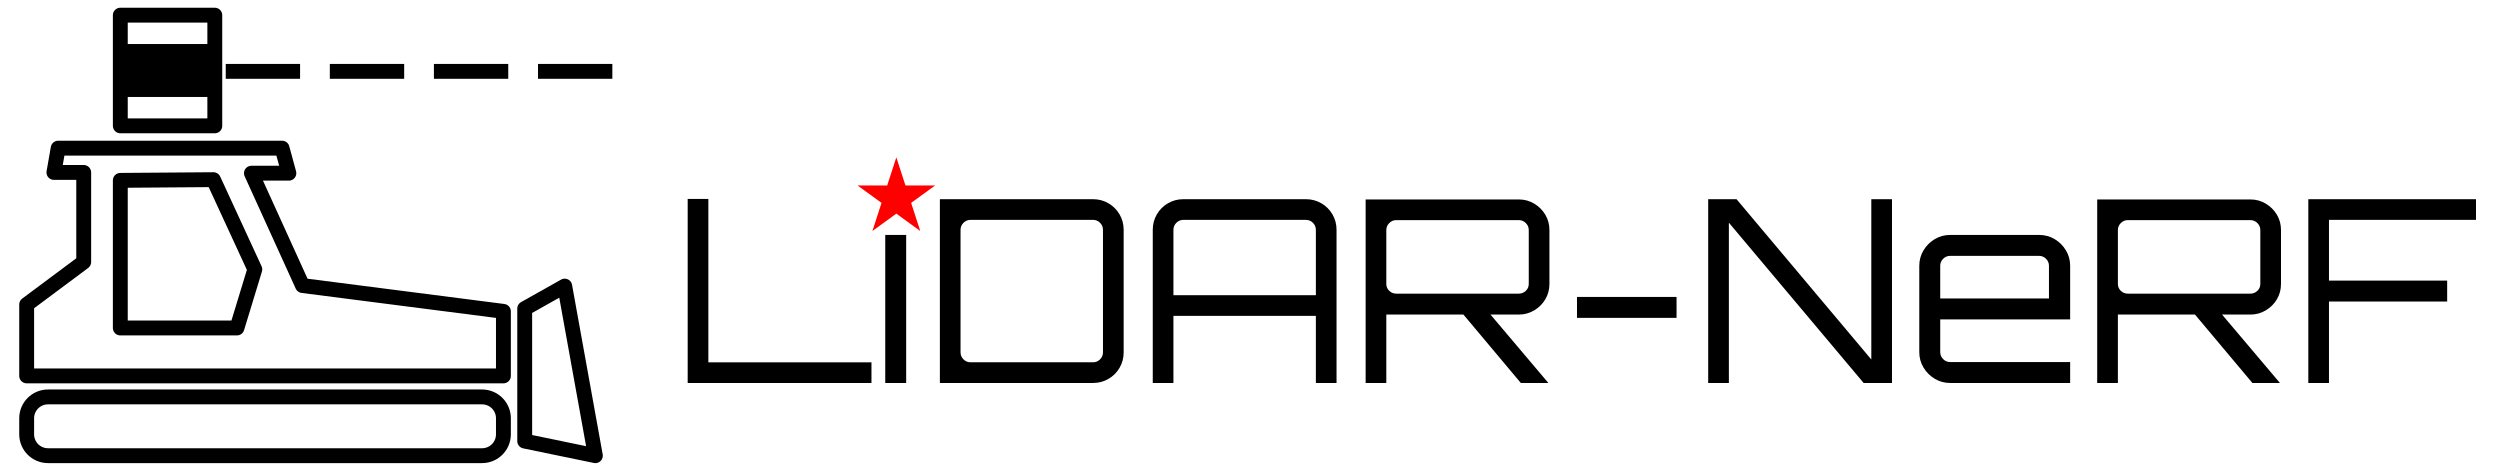 <svg version="1.1" viewBox="0.0 0.0 2690.0 508.0" fill="none" stroke="none" stroke-linecap="square" stroke-miterlimit="10" xmlns:xlink="http://www.w3.org/1999/xlink" xmlns="http://www.w3.org/2000/svg"><clipPath id="p.0"><path d="m0 0l2690.0 0l0 508.0l-2690.0 0l0 -508.0z" clip-rule="nonzero"/></clipPath><g clip-path="url(#p.0)"><path fill="#000000" fill-opacity="0.0" d="m0 0l2690.0 0l0 508.0l-2690.0 0z" fill-rule="evenodd"/><path fill="#000000" fill-opacity="0.0" d="m129.451 16.315l101.669 0l0 119.087l-101.669 0z" fill-rule="evenodd"/><path stroke="#000000" stroke-width="16.0" stroke-linejoin="round" stroke-linecap="butt" d="m129.451 16.315l101.669 0l0 119.087l-101.669 0z" fill-rule="evenodd"/><path fill="#000000" fill-opacity="0.0" d="m250.887 76.819l405.764 0" fill-rule="evenodd"/><path stroke="#000000" stroke-width="16.0" stroke-linejoin="round" stroke-linecap="butt" stroke-dasharray="64.0,48.0" d="m250.887 76.819l405.764 0" fill-rule="evenodd"/><path fill="#000000" fill-opacity="0.0" d="m62.593 159.402l240.916 0l7.328 26.957l-40.307 0l54.963 120.89l216.184 27.771l0 69.431l-512.979 0l0 -76.782l61.375 -45.743l0 -96.383l-32.06 0z" fill-rule="evenodd"/><path stroke="#000000" stroke-width="16.0" stroke-linejoin="round" stroke-linecap="butt" d="m62.593 159.402l240.916 0l7.328 26.957l-40.307 0l54.963 120.89l216.184 27.771l0 69.431l-512.979 0l0 -76.782l61.375 -45.743l0 -96.383l-32.06 0z" fill-rule="evenodd"/><path fill="#000000" fill-opacity="0.0" d="m129.451 194.072l0 158.845l125.503 0l19.23 -63.081l-44.532 -96.524z" fill-rule="evenodd"/><path stroke="#000000" stroke-width="16.0" stroke-linejoin="round" stroke-linecap="butt" d="m129.451 194.072l0 158.845l125.503 0l19.23 -63.081l-44.532 -96.524z" fill-rule="evenodd"/><path fill="#000000" fill-opacity="0.0" d="m28.701 450.023l0 0c0 -12.666 10.268 -22.934 22.934 -22.934l467.108 0c6.083 0 11.916 2.416 16.217 6.717c4.301 4.301 6.717 10.134 6.717 16.217l0 17.344c0 12.666 -10.268 22.934 -22.934 22.934l-467.108 0l0 0c-12.666 0 -22.934 -10.268 -22.934 -22.934z" fill-rule="evenodd"/><path stroke="#000000" stroke-width="16.0" stroke-linejoin="round" stroke-linecap="butt" d="m28.701 450.023l0 0c0 -12.666 10.268 -22.934 22.934 -22.934l467.108 0c6.083 0 11.916 2.416 16.217 6.717c4.301 4.301 6.717 10.134 6.717 16.217l0 17.344c0 12.666 -10.268 22.934 -22.934 22.934l-467.108 0l0 0c-12.666 0 -22.934 -10.268 -22.934 -22.934z" fill-rule="evenodd"/><path fill="#000000" fill-opacity="0.0" d="m564.588 332.036l0 142.583l76.029 15.697l-32.976 -182.479z" fill-rule="evenodd"/><path stroke="#000000" stroke-width="16.0" stroke-linejoin="round" stroke-linecap="butt" d="m564.588 332.036l0 142.583l76.029 15.697l-32.976 -182.479z" fill-rule="evenodd"/><path fill="#000000" fill-opacity="0.0" d="m715.286 139.402l1962.708 0l0 352.283l-1962.708 0z" fill-rule="evenodd"/><path fill="#000000" d="m739.942 412.082l0 -198.031l22.25 0l0 175.781l175.5 0l0 22.25l-197.75 0zm212.582 0l0 0l0 -159.297l22.516 0l0 159.297l-22.516 0zm0 -188.969l0 0l0 -22.516l22.516 0l0 22.516l-22.516 0zm58.785 188.969l0 -197.75l164.781 0q9.062 0 16.609 4.391q7.562 4.391 11.953 11.953q4.406 7.547 4.406 16.609l0 131.844q0 9.062 -4.406 16.625q-4.391 7.547 -11.953 11.938q-7.547 4.391 -16.609 4.391l-164.781 0zm32.953 -22.25l131.828 0q4.406 0 7.562 -3.156q3.156 -3.156 3.156 -7.547l0 -131.844q0 -4.391 -3.156 -7.547q-3.156 -3.156 -7.562 -3.156l-131.828 0q-4.391 0 -7.562 3.156q-3.156 3.156 -3.156 7.547l0 131.844q0 4.391 3.156 7.547q3.172 3.156 7.562 3.156zm196.11 22.25l0 -164.797q0 -9.062 4.391 -16.609q4.391 -7.562 11.938 -11.953q7.562 -4.391 16.625 -4.391l131.828 0q9.062 0 16.609 4.391q7.562 4.391 11.953 11.953q4.406 7.547 4.406 16.609l0 164.797l-22.25 0l0 -72.234l-153.266 0l0 72.234l-22.234 0l0 0zm22.234 -94.484l153.266 0l0 -70.312q0 -4.391 -3.156 -7.547q-3.156 -3.156 -7.562 -3.156l-131.828 0q-4.391 0 -7.562 3.156q-3.156 3.156 -3.156 7.547l0 70.312l0 0zm373.816 94.484l-64.547 -76.906l29.109 0l64.828 76.625l0 0.281l-29.391 0zm-167.0 0l0 -197.484l164.797 0q9.062 0 16.609 4.531q7.562 4.531 11.953 11.953q4.406 7.422 4.406 16.484l0 57.953q0 9.062 -4.406 16.484q-4.391 7.406 -11.953 11.938q-7.547 4.531 -16.609 4.531l-142.547 0l0 73.609l-22.25 0zm32.969 -96.125l131.828 0q4.391 0 7.547 -3.016q3.172 -3.031 3.172 -7.422l0 -57.953q0 -4.391 -3.172 -7.547q-3.156 -3.172 -7.547 -3.172l-131.828 0q-4.406 0 -7.562 3.172q-3.156 3.156 -3.156 7.547l0 57.953q0 4.391 3.156 7.422q3.156 3.016 7.562 3.016zm194.451 26.094l0 0l0 -22.531l107.125 0l0 22.531l-107.125 0zm141.169 70.031l0 -197.75l30.5 0l145.016 172.484l0 -172.484l22.25 0l0 197.75l-30.5 0l-145.016 -172.484l0 172.484l-22.25 0zm260.373 0q-9.062 0 -16.609 -4.531q-7.547 -4.531 -12.094 -12.078q-4.531 -7.562 -4.531 -16.625l0 -92.828q0 -9.062 4.531 -16.609q4.547 -7.562 12.094 -12.094q7.547 -4.531 16.609 -4.531l95.594 0q9.328 0 16.875 4.531q7.562 4.531 12.094 12.094q4.531 7.547 4.531 16.609l0 57.672l-139.797 0l0 35.156q0 4.391 3.156 7.562q3.156 3.156 7.547 3.156l129.094 0l0 22.516l-129.094 0l0 0zm-10.703 -90.906l117.0 0l0 -35.156q0 -4.406 -3.156 -7.562q-3.156 -3.156 -7.547 -3.156l-95.594 0q-4.391 0 -7.547 3.156q-3.156 3.156 -3.156 7.562l0 35.156zm335.906 90.906l-64.547 -76.906l29.109 0l64.828 76.625l0 0.281l-29.391 0zm-167.0 0l0 -197.484l164.797 0q9.062 0 16.609 4.531q7.562 4.531 11.953 11.953q4.406 7.422 4.406 16.484l0 57.953q0 9.062 -4.406 16.484q-4.391 7.406 -11.953 11.938q-7.547 4.531 -16.609 4.531l-142.547 0l0 73.609l-22.25 0zm32.969 -96.125l131.828 0q4.391 0 7.547 -3.016q3.172 -3.031 3.172 -7.422l0 -57.953q0 -4.391 -3.172 -7.547q-3.156 -3.172 -7.547 -3.172l-131.828 0q-4.406 0 -7.562 3.172q-3.156 3.156 -3.156 7.547l0 57.953q0 4.391 3.156 7.422q3.156 3.016 7.562 3.016zm194.185 96.125l0 -197.75l180.438 0l0 22.25l-158.203 0l0 65.359l127.172 0l0 22.531l-127.172 0l0 87.609l-22.234 0z" fill-rule="nonzero"/><path fill="#000000" d="m129.451 47.858l101.669 0l0 56.0l-101.669 0z" fill-rule="evenodd"/><path stroke="#000000" stroke-width="1.0" stroke-linejoin="round" stroke-linecap="butt" d="m129.451 47.858l101.669 0l0 56.0l-101.669 0z" fill-rule="evenodd"/><path fill="#ff0000" d="m922.761 199.595l31.845 2.1362305E-4l9.84 -30.281l9.84 30.281l31.845 -2.1362305E-4l-25.763 18.714l9.841 30.281l-25.763 -18.715l-25.763 18.715l9.841 -30.281z" fill-rule="evenodd"/></g></svg>